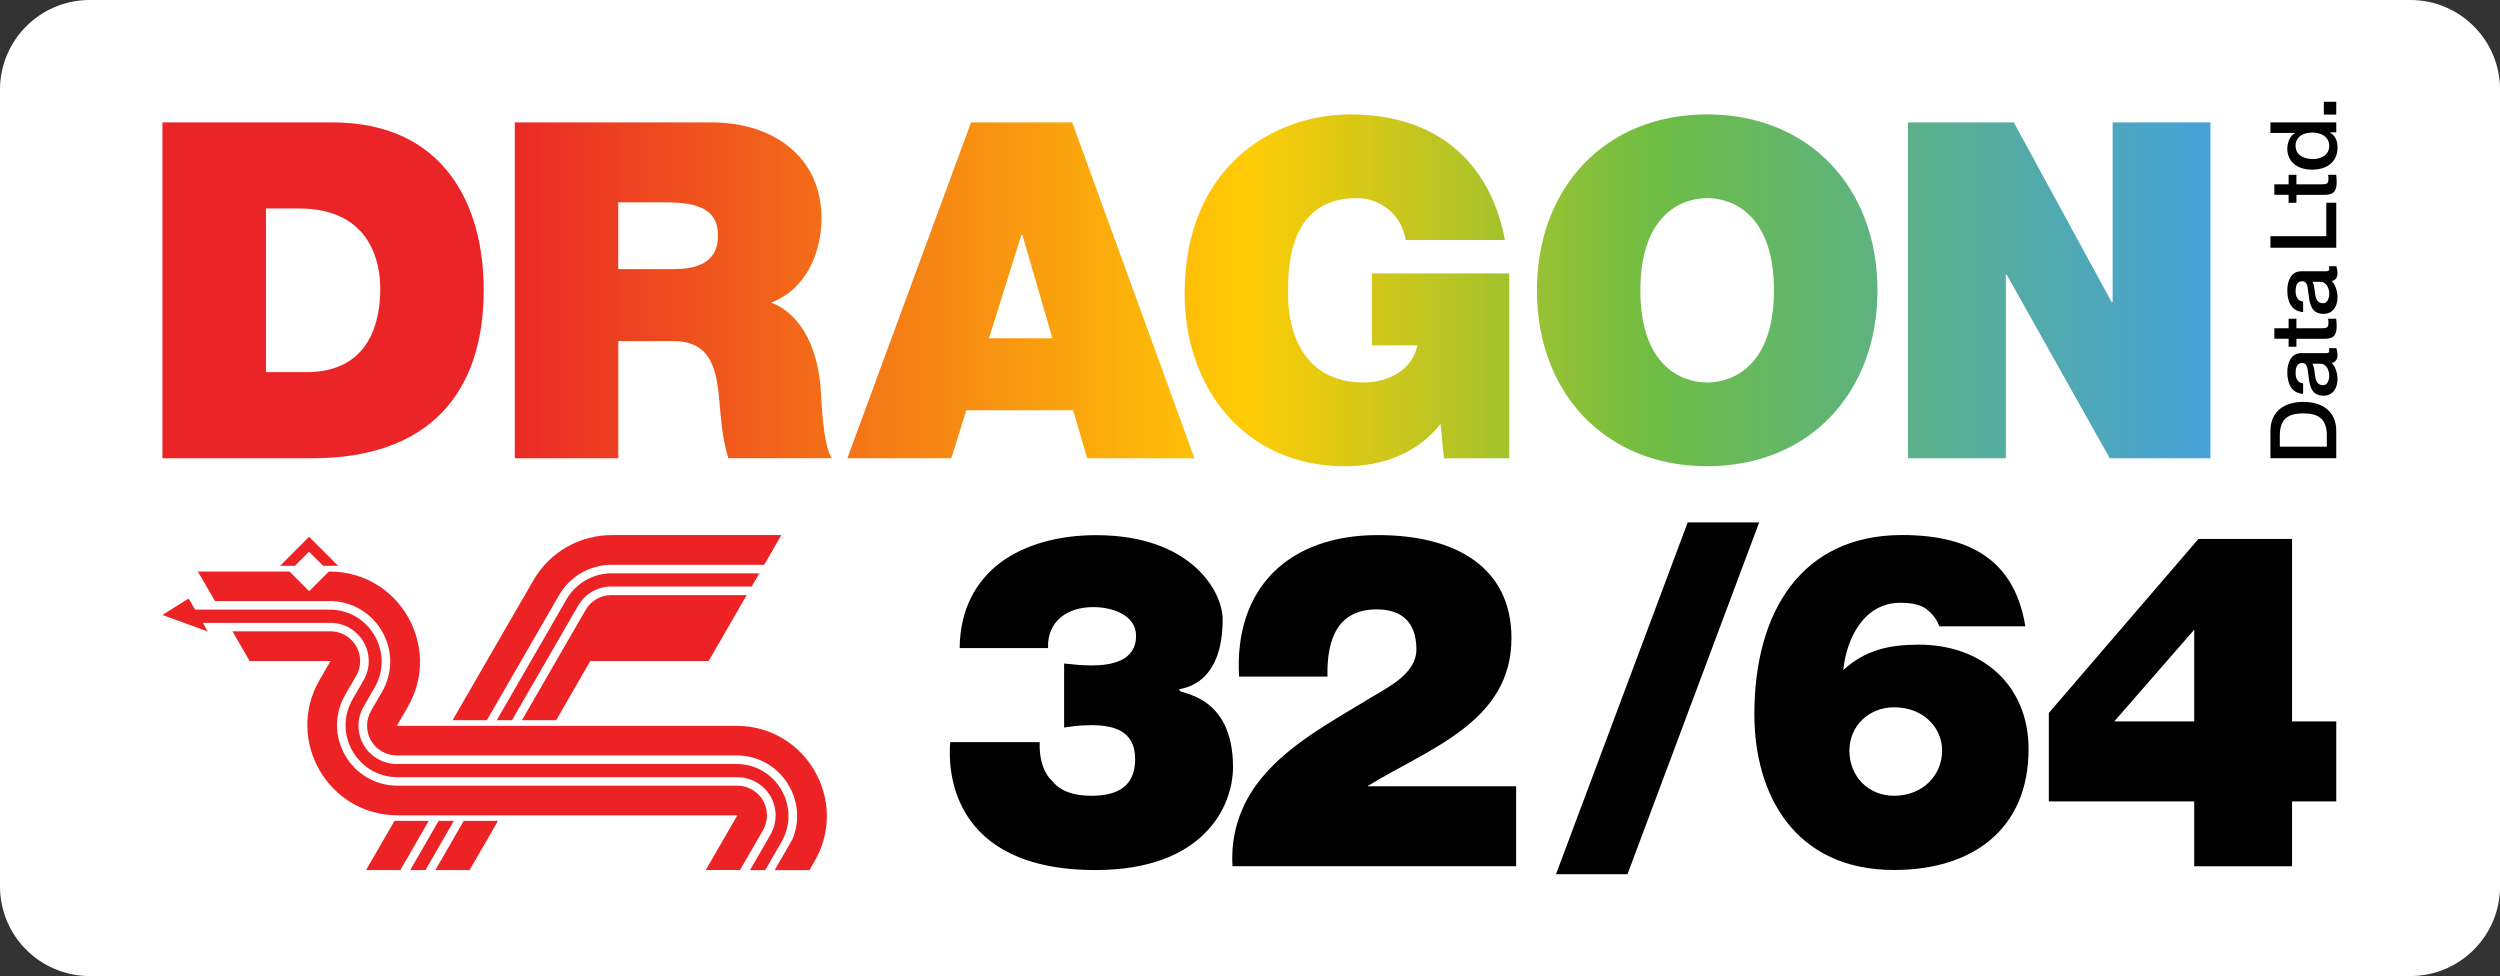 <?xml version="1.0" encoding="utf-8"?>
<!-- Generator: Adobe Illustrator 25.0.0, SVG Export Plug-In . SVG Version: 6.00 Build 0)  -->
<svg version="1.1" id="Layer_1" xmlns="http://www.w3.org/2000/svg" xmlns:xlink="http://www.w3.org/1999/xlink" x="0px" y="0px"
	 viewBox="0 0 3840 1499.2" style="enable-background:new 0 0 3840 1499.2;" xml:space="preserve">
<rect x="0" y="0" width="3840" height="1499.2" fill="#333333" stroke="none"/>
<style type="text/css">
	.st0{fill:#EC2224;}
	.st1{fill:#FFFFFF;}
	.st2{fill:url(#SVGID_1_);}
	.st3{fill:url(#SVGID_2_);}
	.st4{fill:url(#SVGID_3_);}
	.st5{fill:url(#SVGID_4_);}
	.st6{fill:url(#SVGID_5_);}
	.st7{fill:url(#SVGID_6_);}
	.st8{fill:url(#SVGID_7_);}
	.st9{fill:url(#SVGID_8_);}
	.st10{fill:url(#SVGID_9_);}
	.st11{fill:url(#SVGID_10_);}
	.st12{fill:url(#SVGID_11_);}
	.st13{fill:url(#SVGID_12_);}
	.st14{fill:url(#SVGID_13_);}
	.st15{fill:url(#SVGID_14_);}
	.st16{fill:url(#SVGID_15_);}
	.st17{fill:url(#SVGID_16_);}
	.st18{fill:url(#SVGID_17_);}
	.st19{fill:url(#SVGID_18_);}
	.st20{fill:url(#SVGID_19_);}
	.st21{fill:url(#SVGID_20_);}
	.st22{fill:url(#SVGID_21_);}
	.st23{fill:url(#SVGID_22_);}
	.st24{fill:url(#SVGID_23_);}
	.st25{fill:url(#SVGID_24_);}
	.st26{fill:url(#SVGID_25_);}
	.st27{fill:url(#SVGID_26_);}
	.st28{fill:url(#SVGID_27_);}
	.st29{fill:url(#SVGID_28_);}
	.st30{fill:url(#SVGID_29_);}
	.st31{fill:url(#SVGID_30_);}
	.st32{fill:url(#SVGID_31_);}
	.st33{fill:url(#SVGID_32_);}
	.st34{fill:url(#SVGID_33_);}
	.st35{fill:url(#SVGID_34_);}
	.st36{fill:url(#SVGID_35_);}
	.st37{fill:url(#SVGID_36_);}
	.st38{fill:url(#SVGID_37_);}
	.st39{fill:url(#SVGID_38_);}
</style>
<g>
	<path class="st1" d="M3702.2,1499.2H137.8C61.7,1499.2,0,1437.5,0,1361.5V137.8C0,61.7,61.7,0,137.8,0h3564.5
		c76.1,0,137.8,61.7,137.8,137.8v1223.7C3840,1437.5,3778.3,1499.2,3702.2,1499.2z"/>
	<g>
		<g>
			<g>
				<linearGradient id="SVGID_1_" gradientUnits="userSpaceOnUse" x1="249.526" y1="445.897" x2="3395.28" y2="445.897">
					<stop  offset="0.16" style="stop-color:#EA2427"/>
					<stop  offset="0.53" style="stop-color:#FFCC05"/>
					<stop  offset="0.732" style="stop-color:#6DBD46"/>
					<stop  offset="1" style="stop-color:#46A2DA"/>
				</linearGradient>
				<path class="st2" d="M510.4,188H249.5v515.9h229.8c179.9,0,263.7-100.4,263.7-258.7C743,315.1,682.3,188,510.4,188z
					 M470.6,571.6h-62.1V320.2h50.6c114.9,0,125,90.3,125,122.8C584.1,491.4,569.6,571.6,470.6,571.6z M1184.5,464.7
					c52.8-19.5,77.3-75.9,77.3-129.3c0-97.5-78-147.4-168.3-147.4H790.7v515.9h159V523.9h84.5c62.9,0,67.2,51.3,71.5,100.4
					c2.2,26.7,5,53.5,13,79.5h158.9c-14.4-23.8-15.2-85.3-17.3-110.5C1254.5,529,1227.8,481.3,1184.5,464.7z M1032.7,413.4h-83.1
					V310.8h74.4c60.7,0,78.8,18.8,78.8,51.3C1102.8,408.3,1062.3,413.4,1032.7,413.4z M1491.5,188l-190,515.9h159.7l23.1-73.7h164
					l21.7,73.7h164.7L1646.9,188H1491.5z M1519,519.6l49.9-159h1.4l46.2,159H1519z M2107.1,530.4h70.1
					c-7.9,38.3-45.5,57.1-82.4,57.1c-96.8,0-116.3-84.5-116.3-132.9c0-35.4-3.6-150.3,105.5-150.3c37.6,0,69.4,26.7,75.1,64.3h152.5
					c-23.1-121.4-106.2-192.9-237.7-192.9c-116.3,0-254.3,78.8-254.3,275.3c0,146.7,93.9,265.2,246.4,265.2
					c56.4,0,111.3-19.5,146.7-65l5.1,52.7h100.4v-284h-211V530.4z M2622.2,175.7c-156.8,0-261.5,112.7-261.5,270.2
					s104.8,270.2,261.5,270.2c156.8,0,261.6-112.7,261.6-270.2S2779,175.7,2622.2,175.7z M2622.2,587.5
					c-40.5,0-102.6-26.7-102.6-141.6s62.1-141.6,102.6-141.6c40.5,0,102.6,26.7,102.6,141.6S2662.7,587.5,2622.2,587.5z M3245,188
					v276h-1.5l-150.3-276h-162.6v515.9H3081V422.1h1.4l158.2,281.8h154.6V188H3245z"/>
			</g>
		</g>
		<g>
			<polygon class="st0" points="697.1,1260.9 653.5,1336.4 630.1,1336.4 673.7,1260.9 			"/>
			<path class="st0" d="M786.4,1106.2L888,930.3c10.5-18.2,29.9-29.4,50.8-29.4h215.8l11.7-20.3h-147.9l-79,0
				c-28.4,0-54.9,15.3-69.2,39.9L831.9,987l-1.2,2L763,1106.2H786.4z"/>
			<g>
				<path class="st0" d="M1200.2,821.9l-181.8,0l0,0h-79c-49.5,0-95.2,26.4-120,69.3L781,957.6l-1.2,2l-84.6,146.6h52.6l111-192.2
					c16.6-28.7,47.4-46.5,80.5-46.5h234.5L1200.2,821.9z"/>
				<path class="st0" d="M906.7,1015.3h181.8l58.4-101.2H938.9c-16.3,0-31.3,8.7-39.4,22.8l-97.8,169.3h52.6L906.7,1015.3z"/>
				<polygon class="st0" points="764.9,1260.9 721.3,1336.4 668.7,1336.4 712.3,1260.9 				"/>
				<polygon class="st0" points="605.9,1260.9 562.3,1336.4 614.9,1336.4 658.5,1260.9 				"/>
			</g>
			<path class="st0" d="M383.4,1015.3h124.3l-16.9,29.2c-53.3,92.4,13.3,207.8,120,207.8h0l521.8,0l-48.5,84h52.6l35.3-61.2
				c8.1-14.1,8.1-31.5,0-45.5c-8.1-14.1-23.2-22.8-39.4-22.8H610.8c-33.6,0-63.7-17.4-80.6-46.5c-16.8-29.1-16.8-63.9,0-93
				l16.9-29.2c8.1-14.1,8.1-31.5,0-45.6c-8.1-14.1-23.2-22.8-39.4-22.8H357.1L383.4,1015.3z"/>
			<path class="st0" d="M330.2,923.2h176c33.6,0,63.7,17.4,80.6,46.5c16.8,29.1,16.8,63.9,0,93l-16.9,29.2
				c-8.1,14.1-8.1,31.5,0,45.6c8.1,14.1,23.2,22.8,39.5,22.8l521.8,0c33.6,0,63.7,17.4,80.6,46.5c14.8,25.7,16.6,55.8,5.3,82.5
				l-27.2,47.2h53.4l8-13.8c53.3-92.4-13.3-207.8-120-207.8l-281.8,0h-159l-81,0l16.9-29.2c53.3-92.4-13.3-207.8-120-207.8h-1.3
				l-30.2,30.2l-30.2-30.2H303.9L330.2,923.2z"/>
			<g>
				<polygon class="st0" points="453,869.1 474.7,847.4 496.4,869.1 519.4,869.1 474.7,824.5 430.1,869.1 				"/>
			</g>
			<path class="st0" d="M319,969.9l-69.5-25.3l40.2-25.3l9.9,17.1h206.6c28.9,0,54.7,14.9,69.2,39.9c14.4,25,14.4,54.9,0,79.8
				l-16.9,29.3c-10.5,18.2-10.5,40.5,0,58.7c10.5,18.2,29.9,29.4,50.8,29.4l521.8,0c28.9,0,54.7,14.9,69.2,39.9
				c14.4,25,14.4,54.9,0,79.9l-24.9,43.2h-23.4l31.5-54.6c10.5-18.2,10.5-40.5,0-58.7c-10.5-18.2-29.9-29.4-50.8-29.4H769.8h-159
				c-28.9,0-54.7-14.9-69.2-39.9c-14.4-25-14.4-54.9,0-79.9l16.9-29.2c10.5-18.2,10.5-40.5,0-58.7c-10.5-18.2-29.9-29.4-50.8-29.4
				H311.5L319,969.9z"/>
		</g>
	</g>
	<path d="M1903.2,1039.4c-7.9-138,78-217.5,213.2-217.5c122.1,0,205.2,51.3,205.2,158.2c0,128.6-125.7,169.1-220.4,226.9v0.7h227.6
		v122.8h-435.7c-2.9-48.4,11.6-90.3,36.1-124.3c41.9-58.5,114.2-96.8,178.5-135.8c26-15.9,67.9-36.1,67.9-73
		c0-45.5-26.7-61.4-60.7-61.4c-57.8,0-77.3,41.9-75.9,103.3H1903.2z"/>
	<path d="M1474,995.4c0.7-59.2,24.6-102.6,62.9-131.5c38.3-28.2,90.3-41.9,146.7-41.9c146,0,194.4,86.7,194.4,129.3
		c0,105.5-66.5,105.5-66.5,107.7v1.4c0,5.8,82.4,5.8,82.4,117.8c0,61.4-46.2,158.2-211,158.2c-226.2,0-226.9-159-223.3-196.5h137.3
		c-0.7,26.7,5.8,47,19.5,60c13.7,16.6,34.7,22.4,60,22.4c41.2,0,67.2-15.2,67.2-56.4c0-44.1-34-52-67.2-52c-21,0-31.1,2.2-41.9,3.6
		v-98.3c10.8,0.7,22.4,2.9,41.9,2.9c30.3,0,68.6-6.5,68.6-45.5c0-31.8-36.1-44.1-65.8-44.1c-39,0-70.8,21-69.4,62.9H1474z"/>
	<path d="M2592.3,802.4h109.8l-202.3,540.4H2390L2592.3,802.4z"/>
	<path d="M2978.7,962.1c-2.9-9.4-10.1-19.5-21-27.5c-10.1-6.5-23.1-8.7-39-8.7c-54.9,0-82.4,53.5-87.4,103.3
		c34-31.1,70.8-39,116.3-39c96.8,0,168.3,62.1,168.3,160.4c0,123.6-86.7,185.7-206.6,185.7c-152.5,0-214.6-115.6-214.6-239.2
		c0-158.2,73-275.3,226.9-275.3c108.4,0,173.4,41.9,189.3,140.2H2978.7z M2840.7,1152.9c0,39.7,28.9,69.4,68.7,69.4
		c43.4,0,73.7-31.1,73.7-69.4c0-35.4-28.9-66.5-73.7-66.5C2870.3,1086.4,2840.7,1115.3,2840.7,1152.9z"/>
	<path d="M3370.3,1230.9H3147v-135.8l229.8-267.3h143.8v280.3h67.9v122.8h-67.9v99.7h-150.3V1230.9z M3247.5,1108.1h122.8V967.2
		L3247.5,1108.1z"/>
	<g>
		<g>
			<g>
				<path d="M3487.4,703.8v-41.9c0-31.1,22.7-44.6,50.6-44.6c27.9,0,50.5,13.5,50.5,44.6v41.9H3487.4z M3574,686.1v-17.4
					c0-27.8-15.9-33.7-36.1-33.7c-20.3,0-36.1,5.9-36.1,33.7v17.4H3574z"/>
				<path d="M3572.2,542.5c4,0,5.5-0.8,5.5-3.8c0-1,0-2.3-0.3-4h11.2c0.9,2.4,1.8,7.5,1.8,10.2c0,6.5-2.3,11.2-8.9,12.5
					c6.2,6.4,8.9,16.7,8.9,25.3c0,13.2-7.1,25.1-21.4,25.1c-18.3,0-21.2-14.6-22.8-28.2c-2.1-11.6-0.8-22-10.3-22
					c-8.4,0-9.9,8.6-9.9,15.2c0,9.1,3.7,15.4,11.6,16.1v16.1c-18.8-1.1-24.3-17.1-24.3-33.3c0-14.3,5.8-29.3,21.2-29.3H3572.2z
					 M3551.8,558.7c3.2,5,3.1,12.7,4.4,19.8c1.1,6.9,3.7,13.2,12.2,13.2c7.2,0,9.3-9.2,9.3-14.9c0-7.1-3.7-18.1-13.9-18.1H3551.8z"
					/>
				<path d="M3515.3,532.5v-12.2h-21.9v-16.1h21.9v-14.6h12v14.6h39.1c6.7,0,10.1-0.6,10.1-7.8c0-2.3,0-4.5-0.6-6.8h12.4
					c0.3,3.5,0.9,6.9,0.9,10.5c0,16.9-6.5,20-18.7,20.3h-43.2v12.2H3515.3z"/>
				<path d="M3572.2,416.7c4,0,5.5-0.8,5.5-3.8c0-1,0-2.3-0.3-4h11.2c0.9,2.4,1.8,7.5,1.8,10.2c0,6.5-2.3,11.2-8.9,12.5
					c6.2,6.4,8.9,16.7,8.9,25.4c0,13.2-7.1,25.1-21.4,25.1c-18.3,0-21.2-14.6-22.8-28.2c-2.1-11.6-0.8-21.9-10.3-21.9
					c-8.4,0-9.9,8.6-9.9,15.1c0,9.1,3.7,15.4,11.6,16.1v16.1c-18.8-1.1-24.3-17.1-24.3-33.3c0-14.3,5.8-29.3,21.2-29.3H3572.2z
					 M3551.8,432.8c3.2,5,3.1,12.7,4.4,19.8c1.1,6.9,3.7,13.2,12.2,13.2c7.2,0,9.3-9.2,9.3-14.9c0-7.1-3.7-18.1-13.9-18.1H3551.8z"
					/>
				<path d="M3487.4,380.5v-17.7h85.8v-51.4h15.3v69.1H3487.4z"/>
				<path d="M3515.3,311.4v-12.2h-21.9v-16.1h21.9v-14.6h12v14.6h39.1c6.7,0,10.1-0.6,10.1-7.8c0-2.3,0-4.5-0.6-6.8h12.4
					c0.3,3.5,0.9,6.9,0.9,10.5c0,16.8-6.5,20-18.7,20.3h-43.2v12.2H3515.3z"/>
				<path d="M3588.5,188v15.3h-9.9v0.3c8.4,4.2,11.9,13.5,11.9,22.7c0,23.1-17.1,34.3-39.1,34.3c-26.5,0-38.1-15.7-38.1-31.7
					c0-9.2,3.4-19.4,11.5-24.4v-0.3h-37.4V188H3588.5z M3577.7,224.1c0-14.4-13.2-20.5-25.9-20.5c-16.1,0-25.8,7.8-25.8,20.2
					c0,15.1,13.5,20.5,26.6,20.5C3565.3,244.3,3577.7,238.1,3577.7,224.1z"/>
			</g>
			<path d="M3569.4,176v-19.7h19.1V176H3569.4z"/>
		</g>
	</g>
</g>
</svg>
